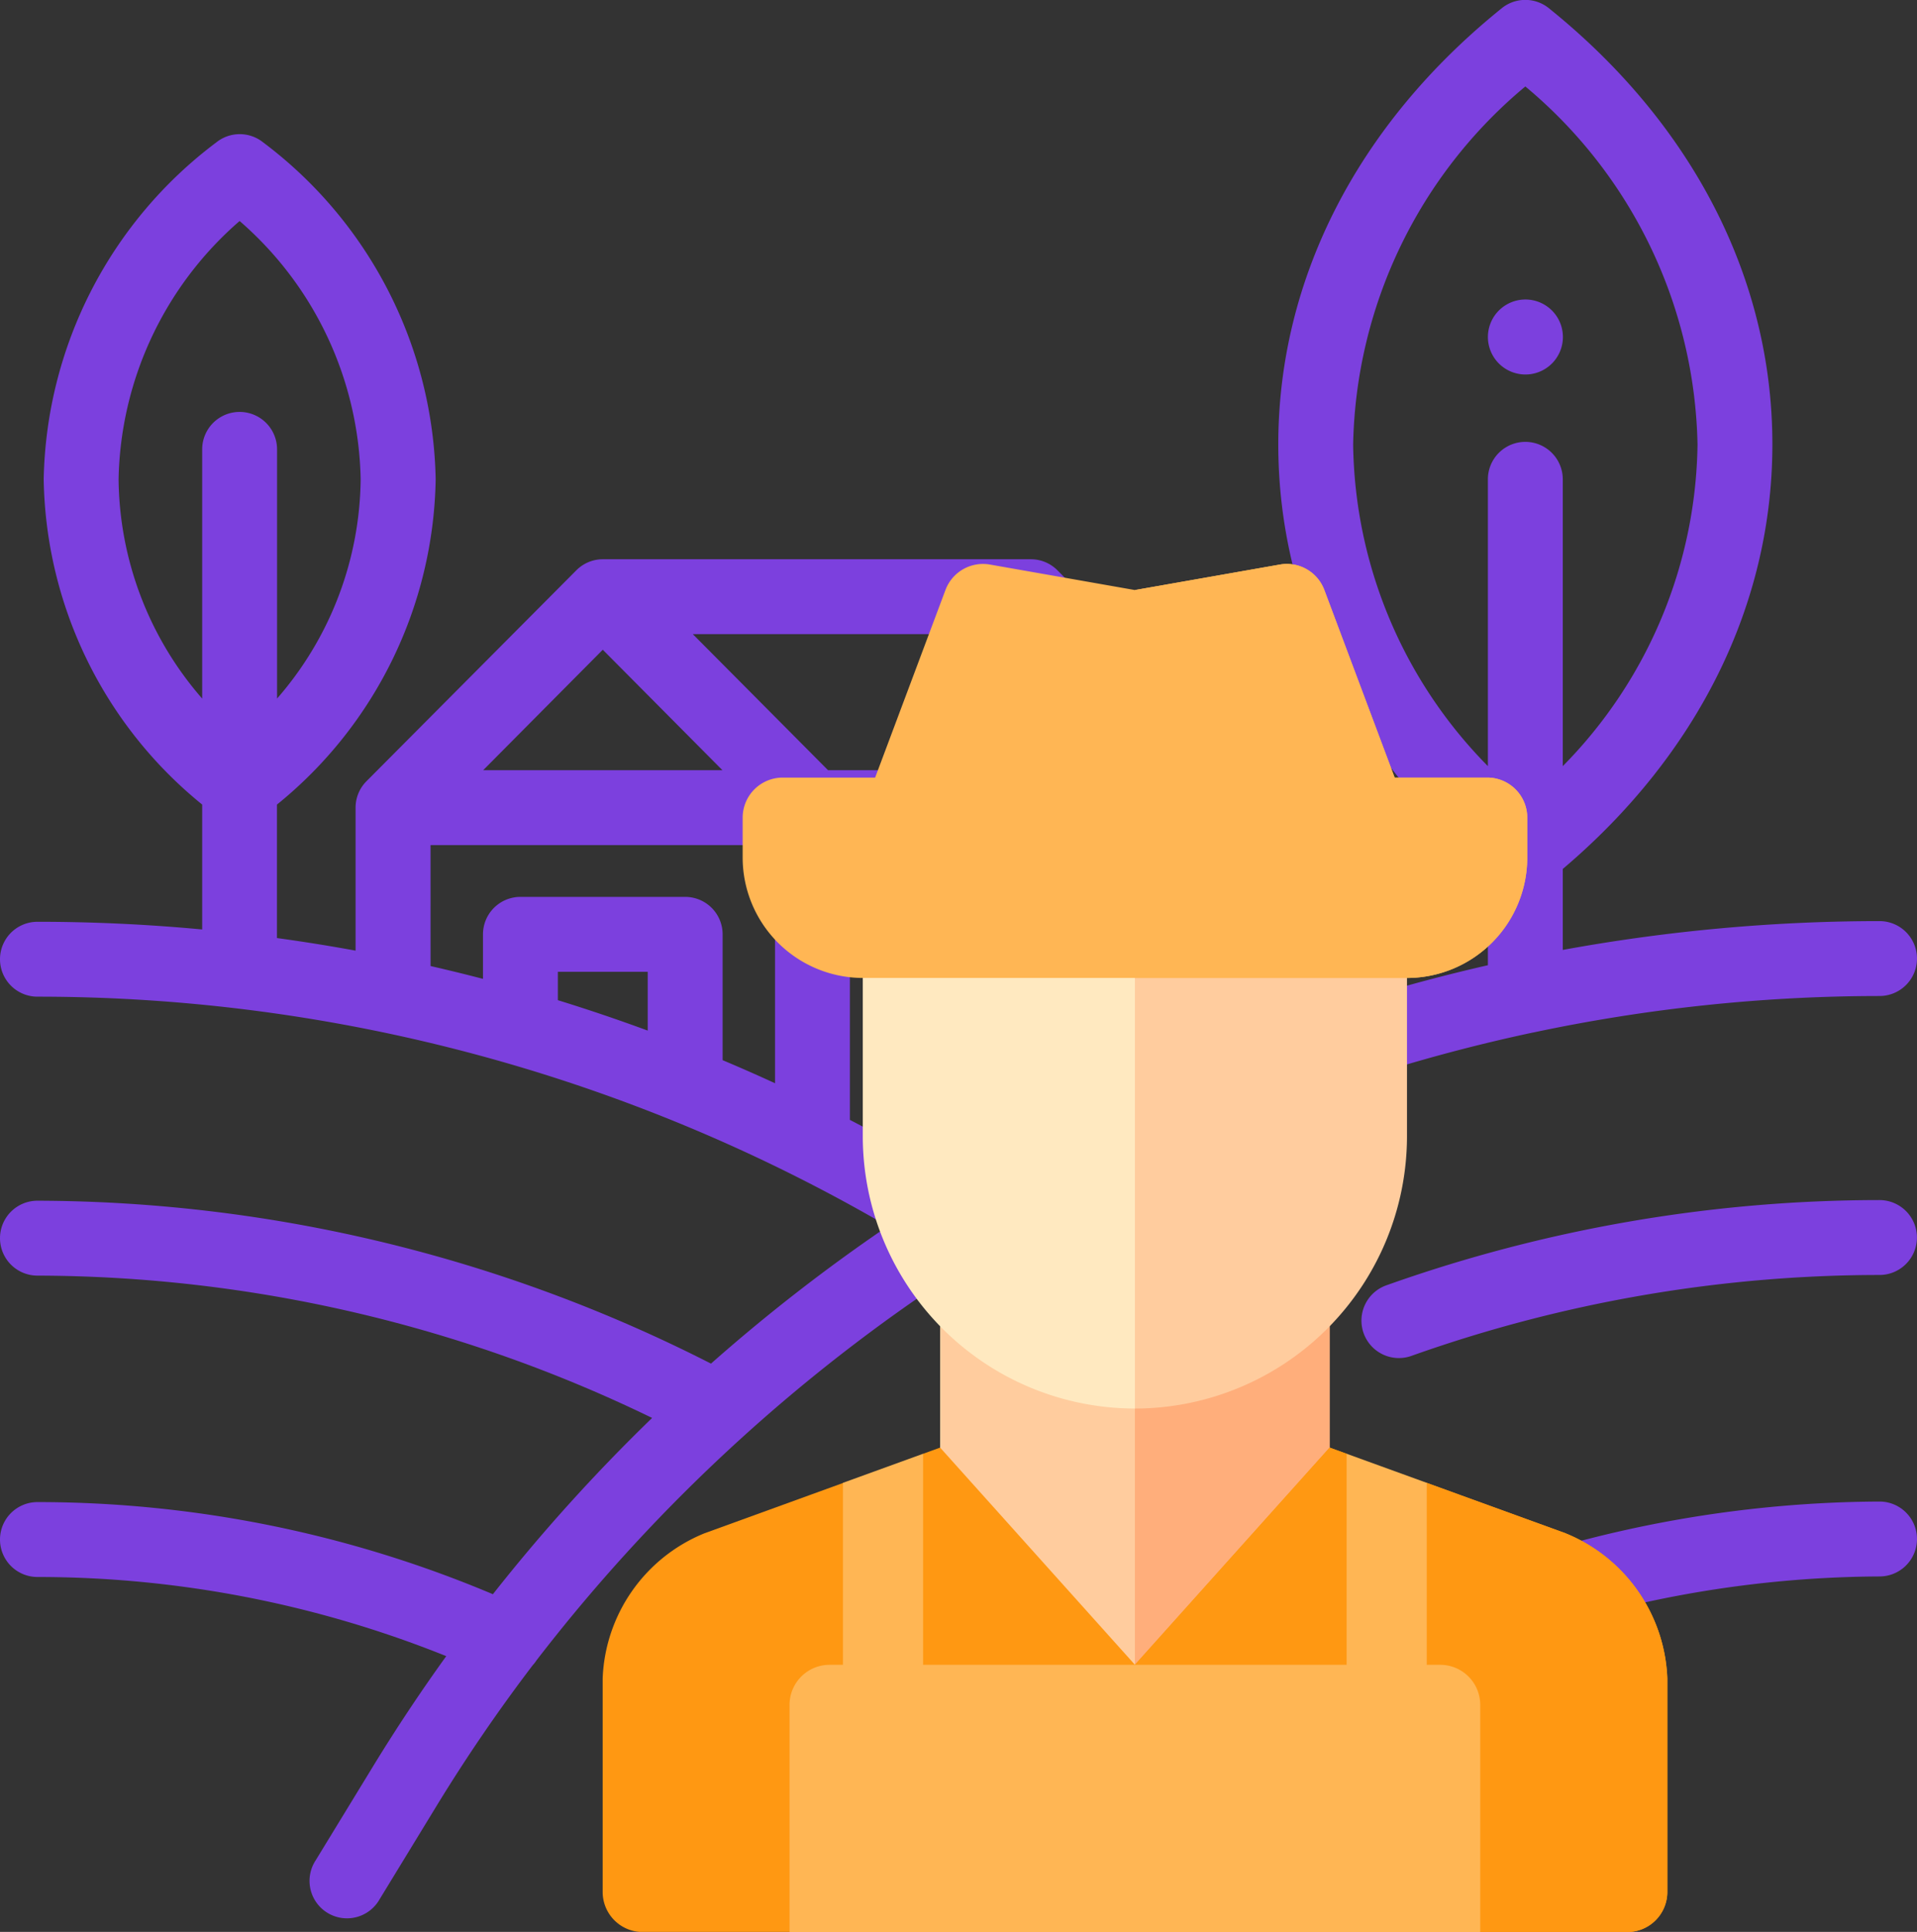 <svg xmlns="http://www.w3.org/2000/svg" width="74.802" height="75.367" viewBox="0 0 74.802 75.367">
    <rect x="0" y="0" width="74.802" height="75.367" fill="#333333" stroke="none"/>
    <defs>
        <style>
            .cls-1{fill:#7c40de}.cls-2{fill:#ffcc9e}.cls-5{fill:#ffb654}.cls-6{fill:#ff9812}
        </style>
    </defs>
    <g id="Group_473" transform="translate(-1295 -355)">
        <g id="field" transform="translate(1295 354.999)">
            <path id="Path_73" d="M307.478 400.957a46.684 46.684 0 0 0-32.856 13.731 1.461 1.461 0 0 0 2.072 2.061 43.742 43.742 0 0 1 30.784-12.87 1.461 1.461 0 1 0 0-2.922zm0 0" class="cls-1" transform="translate(-234.138 -342.378)"/>
            <path id="Path_74" d="M188.5 387.935a1.46 1.46 0 0 0-2.028-.393 57.664 57.664 0 0 0-15.683 15.693 1.461 1.461 0 1 0 2.426 1.629 54.743 54.743 0 0 1 14.892-14.9 1.461 1.461 0 0 0 .393-2.029zm0 0" class="cls-1" transform="translate(-145.627 -330.709)"/>
            <path id="Path_75" d="M384 320.457a57.456 57.456 0 0 0-19.215 3.316 1.461 1.461 0 1 0 .975 2.754 54.546 54.546 0 0 1 18.24-3.148 1.461 1.461 0 1 0 0-2.922zm0 0" class="cls-1" transform="translate(-310.662 -273.639)"/>
            <path id="Path_76" d="M20.932 64.777A66.589 66.589 0 0 1 59.81 40.283h.008a65.115 65.115 0 0 1 13.522-1.426 1.461 1.461 0 1 0 0-2.922 68.75 68.75 0 0 0-12.36 1.124V33.9c5.281-4.47 8.179-10.328 8.179-16.565 0-6.449-3.1-12.492-8.725-17.016a1.462 1.462 0 0 0-1.831 0c-5.625 4.528-8.724 10.571-8.724 17.021 0 6.238 2.9 12.1 8.179 16.565v3.751a69.176 69.176 0 0 0-8.191 2.407v-8.554a1.456 1.456 0 0 0-.425-1.03l-8.181-8.23a1.462 1.462 0 0 0-1.036-.431h-16.7a1.461 1.461 0 0 0-1.036.431L14.3 30.478a1.457 1.457 0 0 0-.425 1.03v5.579q-1.527-.28-3.068-.491v-5.207A16.674 16.674 0 0 0 17 18.7a16.828 16.828 0 0 0-6.73-13.143 1.461 1.461 0 0 0-1.831 0A16.827 16.827 0 0 0 1.705 18.7a16.674 16.674 0 0 0 6.184 12.688v4.873q-3.2-.3-6.428-.3a1.461 1.461 0 0 0 0 2.922 65.894 65.894 0 0 1 33.182 8.955 68.966 68.966 0 0 0-6.9 5.36 58.123 58.123 0 0 0-26.282-6.355 1.461 1.461 0 1 0 0 2.922 55.154 55.154 0 0 1 23.985 5.552 69.047 69.047 0 0 0-6.213 6.877A45.7 45.7 0 0 0 1.461 58.6a1.461 1.461 0 0 0 0 2.922 42.757 42.757 0 0 1 15.952 3.088q-1.514 2.1-2.871 4.323l-2.227 3.647a1.461 1.461 0 1 0 2.494 1.52l2.226-3.647a64.857 64.857 0 0 1 3.752-5.489 1.383 1.383 0 0 0 .145-.187zM52.8 17.34a18.643 18.643 0 0 1 6.719-13.966 18.643 18.643 0 0 1 6.719 13.966 18.187 18.187 0 0 1-5.258 12.549V18.7a1.461 1.461 0 1 0-2.922 0v11.189A18.185 18.185 0 0 1 52.8 17.34zM4.627 18.7A13.671 13.671 0 0 1 9.35 8.623 13.67 13.67 0 0 1 14.073 18.7a13.208 13.208 0 0 1-3.262 8.553v-9.721a1.461 1.461 0 0 0-2.922 0v9.722A13.208 13.208 0 0 1 4.627 18.7zm40.267 11.348H32.311l-5.277-5.308h12.584zm-21.373-4.7l4.669 4.7h-9.337zM16.8 32.97h13.442v9.29q-1.016-.467-2.045-.9v-4.909a1.461 1.461 0 0 0-1.461-1.461h-6.429a1.462 1.462 0 0 0-1.461 1.461v1.737q-1.019-.265-2.045-.5zm8.474 7.236q-1.738-.64-3.506-1.186v-1.108h3.506zm7.889 3.485V32.97h13.783v8.23a68.569 68.569 0 0 0-7.319 3.551q-1.137.638-2.247 1.32-2.071-1.271-4.216-2.381zm0 0" class="cls-1"/>
            <path id="Path_77" d="M398.859 82.922a1.463 1.463 0 1 0-1.032-.429 1.471 1.471 0 0 0 1.032.429zm0 0" class="cls-1" transform="translate(-339.34 -68.311)"/>
            <path id="Path_78" d="M318.1 362.764a1.459 1.459 0 1 0 1.033-.429 1.474 1.474 0 0 0-1.033.429zm0 0" class="cls-1" transform="translate(-271.258 -309.399)"/>
        </g>
        <g id="farmer" transform="translate(1261.801 377)">
            <path id="Path_59" d="M197.356 264.059a1.564 1.564 0 0 0-1.681.263 7.472 7.472 0 0 1-9.987 0 1.563 1.563 0 0 0-2.607 1.164v6.5a1.564 1.564 0 0 0 .268.875l6.037 8.939a1.564 1.564 0 0 0 2.591 0l6.037-8.939a1.563 1.563 0 0 0 .268-.875v-6.495a1.564 1.564 0 0 0-.926-1.432z" class="cls-2" transform="translate(-113.199 -236.413)"/>
            <path id="Path_60" fill="#ffae7b" d="M262.676 264.061a1.564 1.564 0 0 0-1.681.264 7.472 7.472 0 0 1-4.995 1.913v16.248a1.564 1.564 0 0 0 1.3-.688l6.037-8.939a1.563 1.563 0 0 0 .268-.875v-6.495a1.564 1.564 0 0 0-.929-1.428z" transform="translate(-178.518 -236.415)"/>
            <path id="Path_61" fill="#ffe9c0" d="M168.557 134.97l-3.8 9.959a10.629 10.629 0 0 1-10.617-10.617v-7.738a1.563 1.563 0 0 1 1.564-1.563h9.054z" transform="translate(-87.275 -111.98)"/>
            <path id="Path_62" d="M265.054 125.007H256v19.92a10.629 10.629 0 0 0 10.617-10.617v-7.74a1.563 1.563 0 0 0-1.563-1.563z" class="cls-2" transform="translate(-178.517 -111.977)"/>
            <path id="Path_63" d="M175.274 9.354l-3.127-8.339a1.564 1.564 0 0 0-1.735-.991l-5.656.995L159.1.024a1.564 1.564 0 0 0-1.735.991l-3.127 8.339a1.563 1.563 0 0 0 1.464 2.112h18.108a1.563 1.563 0 0 0 1.464-2.112z" class="cls-5" transform="translate(-87.273)"/>
            <path id="Path_64" d="M138.186 80H110.7a1.564 1.564 0 0 0-1.563 1.563v1.564a4.7 4.7 0 0 0 4.69 4.69h21.236a4.7 4.7 0 0 0 4.69-4.69v-1.559A1.563 1.563 0 0 0 138.186 80z" class="cls-5" transform="translate(-46.959 -71.665)"/>
            <path id="Path_65" d="M266.518 9.354l-3.127-8.339a1.564 1.564 0 0 0-1.735-.991L256 1.019v10.448h9.054a1.564 1.564 0 0 0 1.464-2.112z" class="cls-5" transform="translate(-178.517)"/>
            <path id="Path_66" d="M269.745 80H256v7.818h10.618a4.7 4.7 0 0 0 4.69-4.69v-1.56A1.563 1.563 0 0 0 269.745 80z" class="cls-5" transform="translate(-178.517 -71.665)"/>
            <path id="Path_67" d="M94.286 334.065l-5.412-1.965-1.568.473-1.559-1.608-.664-.241-7.6 8.471-7.6-8.471-.663.241-1.524 1.6-1.6-.461-5.413 1.965a6.376 6.376 0 0 0-3.968 5.663v8.327a1.564 1.564 0 0 0 1.563 1.564h5.733l13.476-1.042 13.476 1.042h5.734a1.564 1.564 0 0 0 1.563-1.564v-8.327a6.376 6.376 0 0 0-3.969-5.663z" class="cls-6" transform="translate(0 -296.251)"/>
            <path id="Path_68" d="M272.8 334.065l-5.413-1.965-1.568.473-1.559-1.608-.664-.241L256 339.2v9.381l13.476 1.042h5.734a1.564 1.564 0 0 0 1.564-1.564v-8.327a6.376 6.376 0 0 0-3.974-5.667z" class="cls-6" transform="translate(-178.517 -296.251)"/>
            <path id="Path_69" d="M336.846 344.391a1.563 1.563 0 0 0 1.563-1.563v-8.659l-3.127-1.135v9.794a1.563 1.563 0 0 0 1.564 1.563z" class="cls-5" transform="translate(-249.537 -298.321)"/>
            <path id="Path_70" d="M148.281 344.391a1.563 1.563 0 0 0 1.563-1.563v-9.794l-3.127 1.135v8.659a1.564 1.564 0 0 0 1.564 1.563z" class="cls-5" transform="translate(-80.626 -298.321)"/>
            <path id="Path_71" d="M152.1 412h-23.821a1.563 1.563 0 0 0-1.563 1.563v8.86h26.951v-8.86A1.563 1.563 0 0 0 152.1 412z" class="cls-5" transform="translate(-62.709 -369.053)"/>
        </g>
    </g>
</svg>
